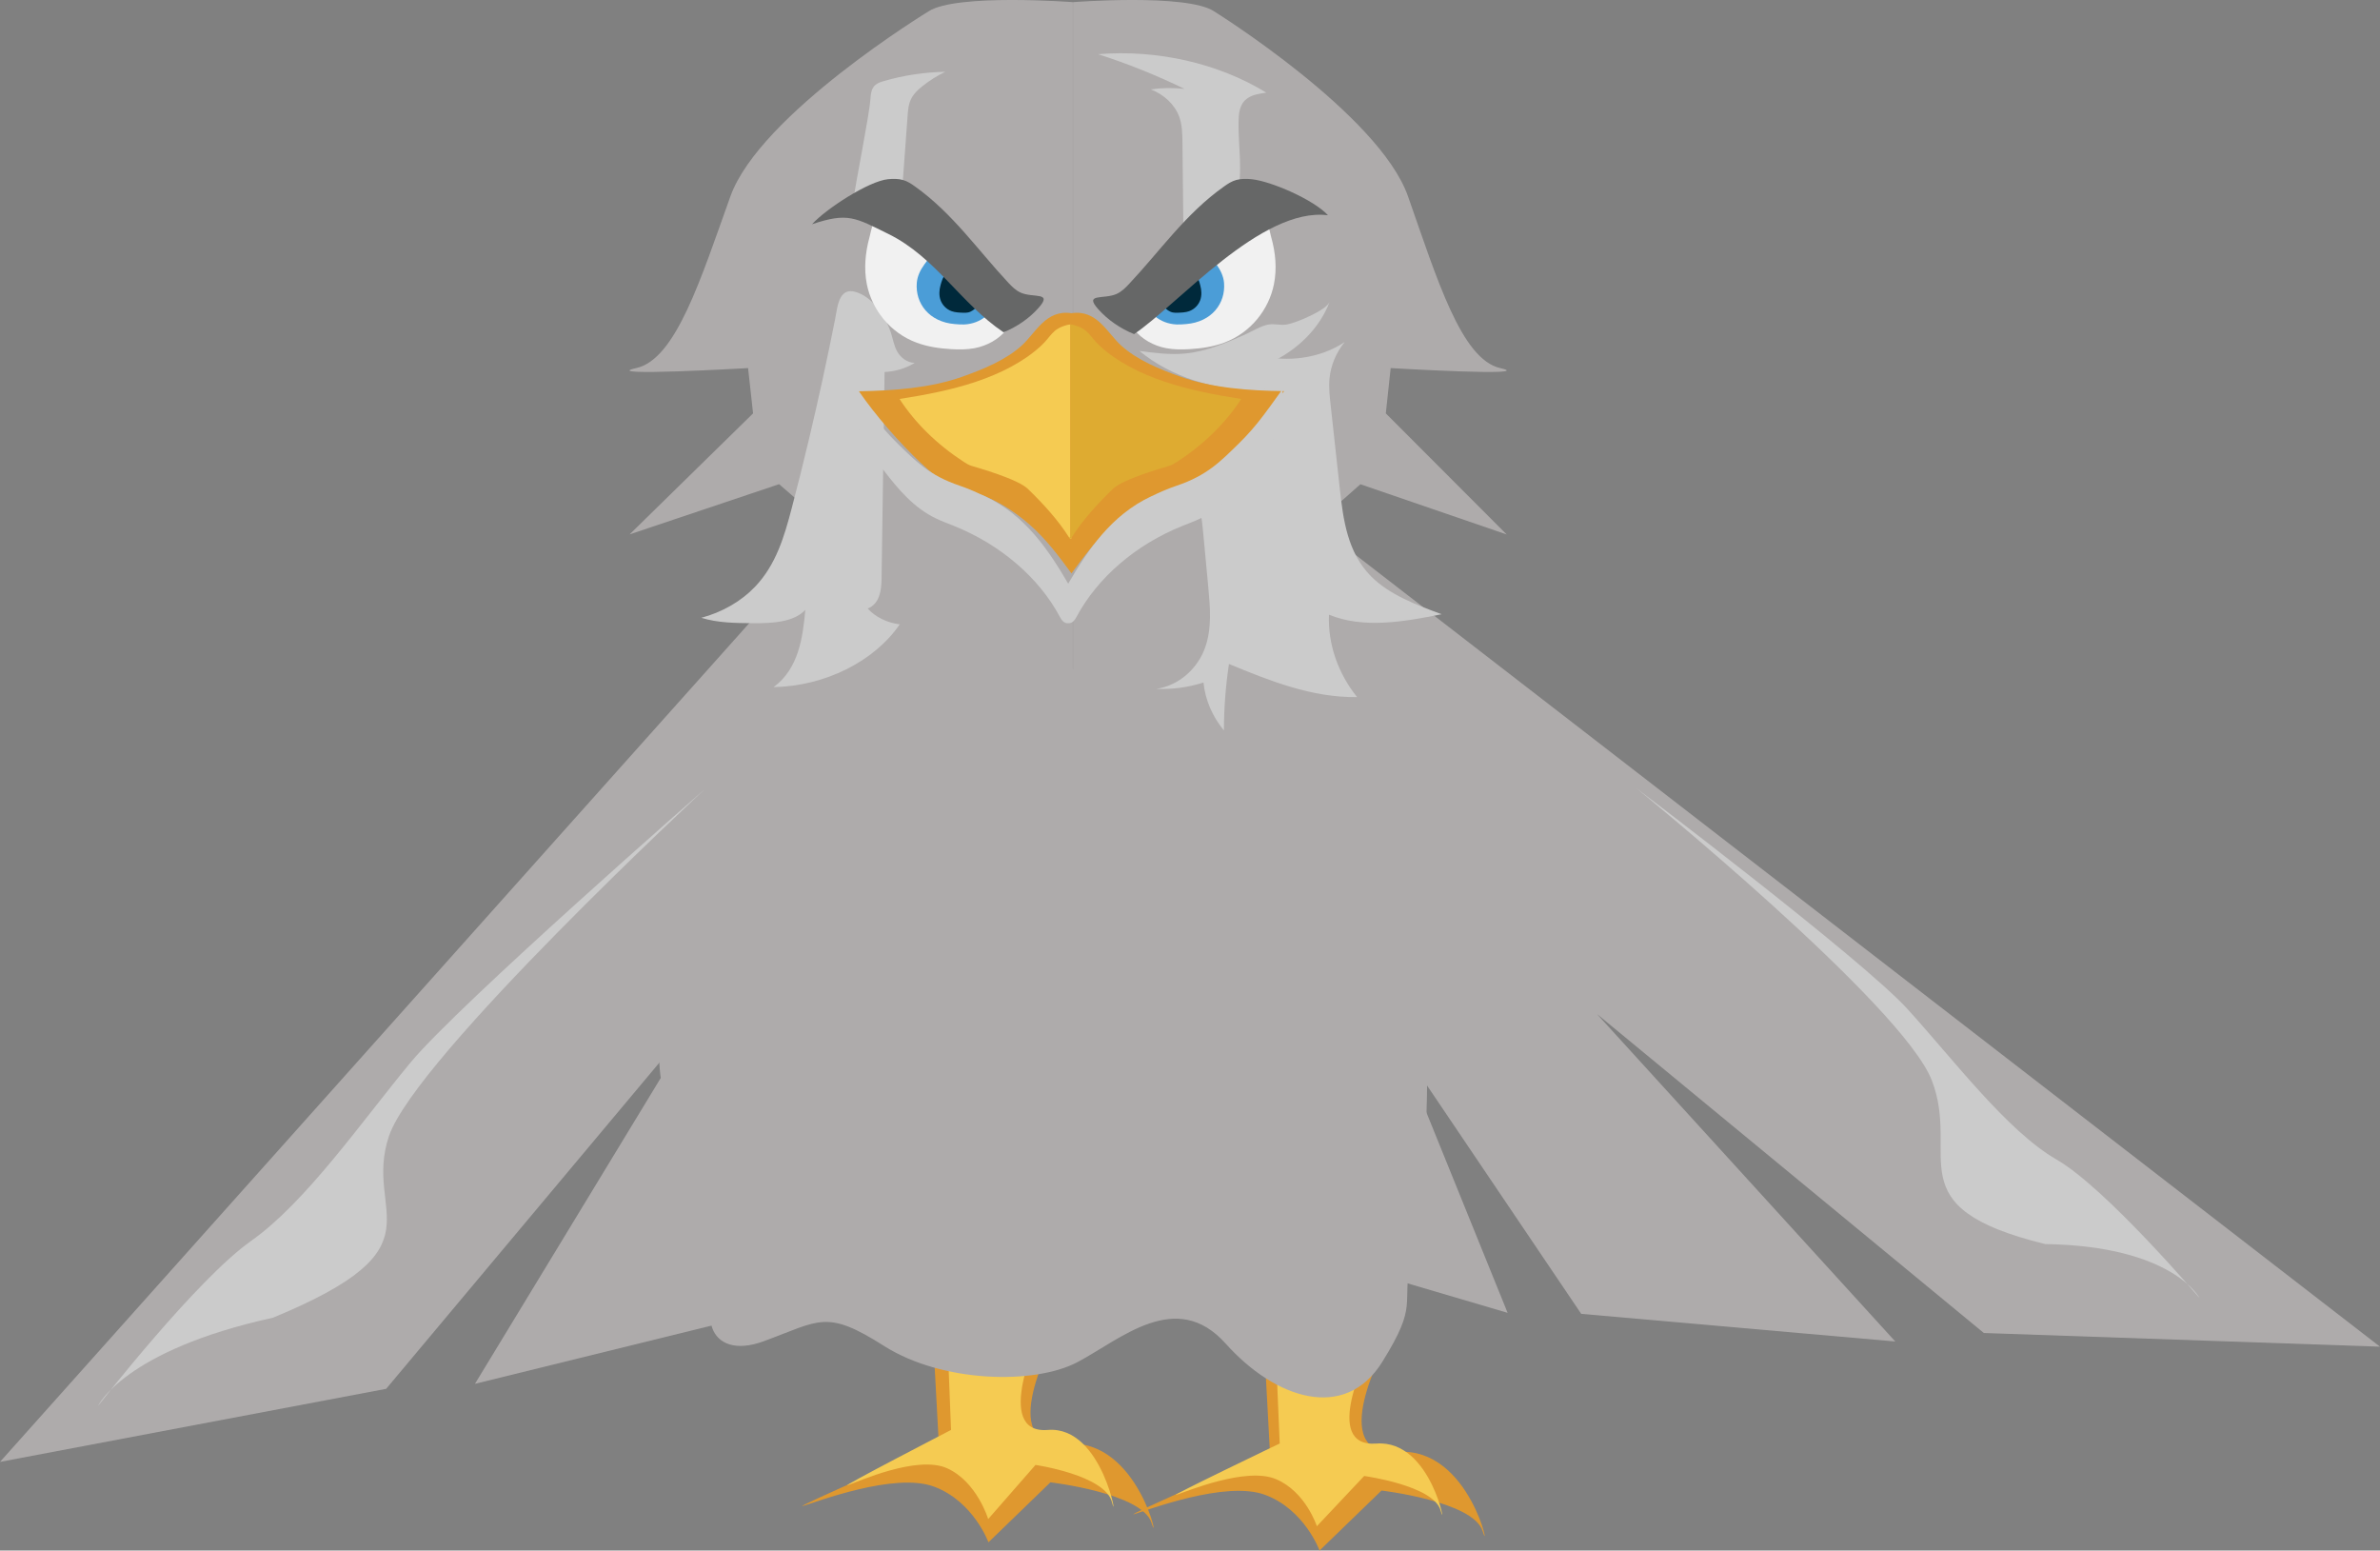 <?xml version="1.0" encoding="utf-8"?>
<!-- Generator: Adobe Illustrator 23.0.3, SVG Export Plug-In . SVG Version: 6.00 Build 0)  -->
<svg version="1.1" id="圖層_1" xmlns="http://www.w3.org/2000/svg" xmlns:xlink="http://www.w3.org/1999/xlink" x="0px" y="0px"
	 viewBox="0 0 353.08 230" style="enable-background:new 0 0 353.08 230;" xml:space="preserve">
<rect x="0" y="0" width="353.08" height="230" fill="#808080" stroke="none"/>
<style type="text/css">
	.st0{fill:#DF982F;}
	.st1{fill:#F5CB52;}
	.st2{fill:#AEABAB;}
	.st3{fill:#CBCBCB;}
	.st4{fill:#DEAB31;}
	.st5{fill:#F1F1F1;}
	.st6{fill:#4B9DD7;}
	.st7{fill:#00293B;}
	.st8{fill:#666767;}
</style>
<g>
	<g>
		<g>
			<path class="st0" d="M138.42,198.3l0.86,15.95c0,0-22.1,9.7-20.15,9.13c1.96-0.56,13.58-5.05,19.44-2.86
				c5.86,2.19,8.07,8.26,8.07,8.26l9.19-8.9c0,0,13.62,1.59,15,6.01c1.38,4.42-1.72-12.53-12.63-11.74s-1.67-15.95-1.67-15.95
				S144.58,202.09,138.42,198.3z"/>
		</g>
		<g>
			<path class="st0" d="M187.54,199.52l0.86,15.95c0,0-22.1,9.7-20.15,9.13c1.96-0.56,13.58-5.05,19.44-2.86
				c5.86,2.19,8.07,8.26,8.07,8.26l9.19-8.9c0,0,13.62,1.59,15,6.01c1.38,4.42-1.72-12.53-12.63-11.74
				c-10.91,0.79-1.67-15.95-1.67-15.95S193.7,203.3,187.54,199.52z"/>
		</g>
		<g>
			<path class="st1" d="M140.52,197.63l0.57,14.48c0,0-16.82,8.7-15.33,8.2c1.49-0.5,10.32-4.52,14.76-2.51
				c4.43,2.01,6.08,7.53,6.08,7.53l7.02-8.03c0,0,10.32,1.51,11.34,5.52c1.02,4.02-1.24-11.38-9.52-10.71
				c-8.28,0.67-1.18-14.48-1.18-14.48S145.17,201.09,140.52,197.63z"/>
		</g>
		<g>
			<path class="st1" d="M189.28,200.69l0.57,13.43c0,0-16.82,8.07-15.33,7.61c1.49-0.47,10.32-4.19,14.76-2.33
				c4.43,1.86,6.08,6.99,6.08,6.99l7.02-7.45c0,0,10.32,1.4,11.34,5.13c1.02,3.73-1.24-10.56-9.52-9.94
				c-8.28,0.62-1.18-13.43-1.18-13.43S193.94,203.91,189.28,200.69z"/>
		</g>
		<g>
			<path class="st2" d="M113.29,103.8c0,0-15.59,22-14.85,33.62c0.74,11.62-2.95,21.19,1.84,29.06c4.79,7.86,14.39,15.93,8.48,21.81
				c-5.9,5.88-3.87,13.74,4.52,10.67c8.39-3.08,9.27-4.77,17.87,0.69c8.6,5.46,22.29,5.8,28.72,2.39
				c6.44-3.42,14.63-10.94,21.97-2.73c7.34,8.2,17.67,11.62,23.21,2.73c5.54-8.89,2.73-8.23,4.32-15.56
				c1.59-7.34,2.79-21.91,2.19-32.64s-1.29-26.41-4.08-35.93s-12.52-18.43-12.52-18.43s-41.29,17.16-47.69,14.23
				C140.87,110.76,111.42,107.83,113.29,103.8z"/>
		</g>
		<g>
			<g>
				<polygon class="st2" points="194.36,77.1 353.08,199.76 294.31,197.73 236.91,150.41 281.17,198.99 234.58,194.89 
					207.42,154.67 223.66,194.74 189.28,184.61 179.14,152.24 179.6,178.45 158.1,163.3 159.66,98.51 				"/>
				<polygon class="st2" points="342.57,194.71 296.85,191.75 235.25,143.37 237.51,148.64 295.77,196.24 347.62,198.07 				"/>
				<polygon class="st2" points="277.3,197.3 235.3,193.7 207.88,154.02 207.06,150.9 237.64,190.73 273,192.4 				"/>
				<polygon class="st2" points="180.24,152.38 190.12,183.58 221.32,192.85 219.56,188.75 191.77,181.6 180.77,149.62 				"/>
				<polygon class="st2" points="178.66,176.61 159.09,163.14 159.31,139.77 160.77,139.61 162.13,161.79 178.44,172.14 				"/>
			</g>
			<path class="st3" d="M242.76,116.92c0,0,39.48,32.09,43.83,43.34s-5.64,18.79,16.83,24.28c18.92,0.28,22.89,8.01,22.89,8.01
				s-13.88-16.32-21.2-20.54c-7.32-4.21-15.31-14.84-22.15-22.36C276.11,142.15,242.76,116.92,242.76,116.92z"/>
		</g>
		<g>
			<g>
				<polygon class="st2" points="122.55,79.68 0,216.85 57.29,206.01 103.59,150.74 70.46,205.27 115.36,194.22 133.46,150.5 
					126.04,192.44 157.65,177.28 160.72,143.86 165.85,169.75 183.74,151.59 172.81,106.51 				"/>
				<polygon class="st2" points="9.25,210.3 53.53,200.5 103.71,143.56 102.61,149.09 55.54,204.77 5.01,214.38 				"/>
				<polygon class="st2" points="73.91,203.02 114.39,193.17 132.86,149.93 133,146.73 111.46,190.59 77.09,197.55 				"/>
				<polygon class="st2" points="159.66,144.16 156.61,176.38 127.94,190.22 128.79,185.91 154.57,174.68 158.56,141.52 				"/>
				<polygon class="st2" points="166.38,167.8 182.73,151.57 177.54,128.58 176.07,128.64 179.46,150.7 165.64,163.36 				"/>
			</g>
			<path class="st3" d="M104.56,117.06c0,0-42.91,39.8-46.85,51.45s8.54,16.33-17.21,26.95c-22.12,4.85-25.97,13.1-25.97,13.1
				s14.57-18.74,22.71-24.48c8.14-5.74,16.4-17.69,23.63-26.43C68.11,148.91,104.56,117.06,104.56,117.06z"/>
		</g>
		<g>
			<g>
				<path class="st2" d="M137.76,1.68c0,0-25.01,15.23-29.4,27.44s-8.07,24.18-13.98,25.48s16.6,0,16.6,0l0.74,6.72L93.4,79.27
					l22.18-7.45l8.61,7.45l-9.8,13.3c0,0,25.75-2.09,27.59-1.77c1.84,0.32,17.18,12.87,17.18,12.87V0.32
					C159.17,0.32,141.87-0.99,137.76,1.68z"/>
				<path class="st2" d="M180.11,1.68c0,0,24.47,15.23,28.77,27.44s7.9,24.18,13.68,25.48s-16.25,0-16.25,0l-0.72,6.72l17.93,17.96
					l-21.7-7.45l-8.42,7.45l9.59,13.3c0,0-25.19-2.09-27-1.77c-1.8,0.32-16.81,12.87-16.81,12.87V0.32
					C159.17,0.32,176.09-0.99,180.11,1.68z"/>
			</g>
			<path class="st3" d="M183.74,18.12c0.02-1.23,0.12-2.61,1.2-3.45c0.77-0.61,1.88-0.78,2.92-0.93c-7.13-4.36-16.18-6.42-24.95-5.7
				c4.43,1.42,8.72,3.15,12.82,5.15c-1.66-0.19-3.36-0.17-5.01,0.07c2,0.77,3.57,2.28,4.22,4.05c0.44,1.21,0.46,2.51,0.48,3.77
				c0.05,4.07,0.09,8.15,0.13,12.22c0-0.38,4.75-2.07,5.34-2.32c1.42-0.62,2.28-0.81,2.64-2.13
				C184.42,25.64,183.68,21.45,183.74,18.12z"/>
			<path class="st3" d="M178.53,79.38c0.24,2.56,0.48,5.12,0.72,7.68c0.28,3.02,0.56,6.11-0.47,9.01c-1.03,2.9-3.68,5.59-7.22,6.11
				c2.37,0.1,4.76-0.22,6.98-0.94c0.25,2.54,1.31,5.02,3.03,7.11c0.01-3.3,0.26-6.59,0.75-9.86c6.01,2.48,12.32,5.02,19.01,4.91
				c-2.87-3.57-4.35-7.91-4.17-12.22c5.11,2.11,11.18,1.04,16.71-0.07c-3.82-1.41-7.77-2.91-10.45-5.6
				c-3.5-3.52-4.15-8.4-4.65-12.97c-0.46-4.17-0.91-8.33-1.37-12.5c-0.14-1.3-0.29-2.61-0.16-3.92c0.19-1.91,0.96-3.79,2.24-5.38
				c-3.53,2.38-8.53,3.12-12.82,1.91c-2.32,2.99-5.09,5.74-8.22,8.16c-1.48,1.14-3.12,2.3-3.75,3.91c-0.36,0.93-1.3,2.88-0.91,3.83
				c0.39,0.95,1.95,1.72,2.57,2.66C177.96,73.67,178.27,76.64,178.53,79.38z"/>
			<path class="st3" d="M129.13,14.68c0.05-0.76,0.14-1.59,0.77-2.11c0.33-0.27,0.77-0.41,1.2-0.54c2.94-0.86,6.03-1.32,9.13-1.38
				c-1.21,0.59-2.34,1.3-3.37,2.12c-0.63,0.5-1.23,1.06-1.61,1.74c-0.47,0.85-0.55,1.82-0.61,2.76c-0.32,4.43-0.65,8.87-0.98,13.3
				c0.03-0.4-3.15-0.85-3.47-0.87c-1.15-0.1-2.57,0.32-3.6,0.13C126.87,27.35,128.95,17.25,129.13,14.68z"/>
			<path class="st3" d="M117.45,75.4c-1.08,4.12-2.31,8.38-5.46,11.66c-2.04,2.14-4.84,3.75-7.95,4.58c2.43,0.76,5.08,0.78,7.67,0.8
				c2.8,0.02,6.02-0.12,7.76-1.97c-0.37,4.13-1,8.72-4.7,11.45c7.57-0.13,14.93-3.79,18.71-9.31c-1.86-0.22-3.61-1.08-4.75-2.34
				c1.76-0.71,2.03-2.7,2.05-4.35c0.15-10.25,0.3-20.49,0.45-30.74c1.6-0.07,3.17-0.55,4.46-1.35c-1.13-0.03-2.08-0.8-2.57-1.66
				c-0.49-0.86-0.64-1.83-0.93-2.75c-0.63-2.02-2.19-4.67-4.41-5.78c-3.35-1.67-3.49,1.71-3.88,3.66
				c-1.18,5.97-2.48,11.93-3.89,17.86C119.2,68.59,118.35,71.99,117.45,75.4z"/>
			<path class="st3" d="M197.25,44.78c-1.46,3.88-4.78,7.23-9.06,9.13c2.68,0.73,5.66,0.66,8.29-0.2c-1.69,1.5-3.62,2.89-5.95,3.54
				c-1.2,0.34-2.46,0.47-3.73,0.52c-6.51,0.25-13.1-1.87-17.76-5.71c2.24,0.29,4.5,0.59,6.75,0.38c3.23-0.3,6.19-1.6,9.05-2.88
				c1.01-0.45,2.26-1.25,3.39-1.43c0.91-0.14,1.8,0.18,2.74-0.01C192.37,47.86,196.79,46,197.25,44.78z"/>
			<g>
				<path class="st0" d="M175.17,55.89c-3.21-1.14-6.43-2.47-8.82-4.61c-2.09-1.88-3.6-5.4-7.4-4.82c-3.81-0.58-5.31,2.94-7.4,4.82
					c-2.39,2.14-5.61,3.47-8.82,4.61c-4.72,1.68-10.19,2.06-15.31,2.15c2.47,3.58,5.92,7.54,9.19,10.64
					c1.42,1.35,2.97,2.68,4.92,3.43c0.85,0.32,1.75,0.53,2.63,0.8c3.31,1,6.21,2.81,8.64,4.96c2.43,2.14,4.31,4.67,6.16,7.19V46.52
					l0,0l0,0v38.52c1.85-2.52,3.74-5.04,6.16-7.19c2.43-2.14,5.33-3.96,8.64-4.96c0.88-0.26,1.78-0.47,2.63-0.8
					c1.95-0.75,3.5-2.08,4.92-3.43c3.27-3.1,6.72-7.05,9.19-10.64C185.36,57.95,179.88,57.57,175.17,55.89z"/>
			</g>
			<path class="st3" d="M190.21,57.8c-1.51,2.12-2.07,2.88-2.78,3.82c-1.11,1.47-2.33,2.89-3.69,4.21c-2.58,2.51-4.6,4.68-9.19,6.22
				c-1.32,0.44-2.58,1.01-3.82,1.6c-5.84,2.75-9.33,7.9-12.26,12.93c-2.93-5.03-6.42-10.18-12.26-12.93
				c-1.24-0.58-2.5-1.15-3.82-1.6c-4.59-1.54-6.61-3.71-9.19-6.22c-1.36-1.32-2.58-2.74-3.69-4.21c-0.7-0.93-1.26-1.69-2.78-3.82
				c-0.41,1.59,0.23,4.35,0.74,5.91c0.72,2.22,2.2,4.22,3.7,6.15c2.09,2.7,4.36,5.45,7.7,7.05c0.87,0.42,1.78,0.75,2.68,1.11
				c6.9,2.79,12.57,7.65,15.69,13.49c0.25,0.47,0.62,0.99,1.23,0.93c0.61,0.06,0.98-0.46,1.23-0.93
				c3.13-5.84,8.79-10.71,15.69-13.49c0.9-0.36,1.82-0.69,2.68-1.11c3.34-1.6,5.62-4.36,7.7-7.05c1.5-1.94,2.98-3.93,3.7-6.15
				C189.98,62.15,190.61,59.39,190.21,57.8z"/>
			<g>
				<g>
					<path class="st1" d="M154.36,51.37c-2.54,2.32-5.93,4.03-9.55,5.25c-3.62,1.22-7.49,1.96-11.36,2.56
						c2.31,3.56,5.56,6.75,9.51,9.32c0.37,0.24,0.76,0.49,1.22,0.62c0.78,0.24,6.79,1.92,8.31,3.4c2.32,2.25,4.48,4.62,6.11,7.2
						c0.06,0.09,0.15,0.2,0.29,0.18c0.13-0.02-0.01-0.34-0.09-0.26c0,0,0-31.51,0-31.51c0-0.01-0.53,0.07-0.47,0.07
						C155.99,48.83,156.03,49.86,154.36,51.37z"/>
				</g>
				<g>
					<path class="st4" d="M163.23,51.37c2.54,2.32,5.93,4.03,9.55,5.25c3.62,1.22,7.49,1.96,11.36,2.56
						c-2.31,3.56-5.56,6.75-9.51,9.32c-0.37,0.24-0.76,0.49-1.22,0.62c-0.78,0.24-6.79,1.92-8.31,3.4c-2.32,2.25-4.48,4.62-6.11,7.2
						c-0.06,0.09-0.15,0.2-0.29,0.18c-0.13-0.02,0.01-0.34,0.09-0.26c0,0,0-31.51,0-31.51c0-0.01,0.53,0.07,0.47,0.07
						C161.6,48.83,161.57,49.86,163.23,51.37z"/>
				</g>
			</g>
			<g>
				<g>
					<g>
						<path class="st5" d="M128.6,42.17c0.73,3.66,3.37,7.18,7.41,8.67c1.6,0.59,3.35,0.85,5.1,0.95c1.15,0.07,2.33,0.07,3.46-0.14
							c1.92-0.36,3.65-1.37,4.74-2.74c0.11-0.14,0.22-0.3,0.25-0.47c0.02-0.2-0.07-0.39-0.16-0.58c-0.89-1.76-1.78-3.53-2.96-5.17
							c-2.57-3.57-6.53-6.43-11.12-8.03c-1.19-0.41-2.51-0.81-3.21-1.72c-0.52-0.68-0.83-1.97-1.85-1.12
							c-0.76,0.63-1.02,2.47-1.26,3.33C128.37,37.45,128.14,39.84,128.6,42.17z"/>
					</g>
					<g>
						<path class="st6" d="M136.01,41.95c-0.25,3.05,1.83,5.81,5.62,6.12c0.47,0.04,0.95,0.08,1.42,0.06
							c1.21-0.05,2.39-0.5,3.23-1.24c0.07-0.06,0.14-0.12,0.17-0.2c0.02-0.07,0.01-0.15,0-0.23c-0.33-1.71-1.02-3.38-2.17-4.81
							c-1.14-1.43-2.75-2.63-4.65-3.28c-0.4-0.13-1.09-0.39-1.51-0.2c-0.4,0.17-0.76,0.75-0.99,1.06
							C136.52,40.06,136.09,40.99,136.01,41.95z"/>
					</g>
					<g>
						<path class="st7" d="M139.53,42.31c-0.2,0.72-0.25,1.49,0,2.2c0.25,0.71,0.84,1.36,1.65,1.65c0.53,0.19,1.13,0.21,1.7,0.23
							c0.24,0.01,0.49,0.01,0.73-0.04c0.53-0.11,0.94-0.47,1.31-0.81c0.05-0.05,0.11-0.1,0.12-0.17c0.01-0.05-0.01-0.1-0.04-0.15
							c-0.44-0.94-1.04-1.84-1.81-2.62c-0.38-0.4-0.82-0.76-1.29-1.08c-0.34-0.23-1.01-0.77-1.47-0.76
							C139.9,40.76,139.64,41.95,139.53,42.31z"/>
					</g>
					<g>
						<path class="st8" d="M148.88,49.29c-6.38-4.27-10.05-11.13-17.09-14.59c-4.94-2.43-6-3.22-11.32-1.44
							c2.04-2.26,8.4-6.4,11.28-6.68c0.74-0.07,1.51-0.08,2.21,0.12c0.67,0.19,1.23,0.56,1.77,0.95c5.6,3.98,9.34,9.46,13.88,14.31
							c0.52,0.55,1.07,1.11,1.8,1.44c1.86,0.85,4.84-0.17,2.66,2.27C152.72,47.2,150.93,48.45,148.88,49.29z"/>
					</g>
				</g>
				<g>
					<g>
						<path class="st5" d="M188.99,42.17c-0.73,3.66-3.37,7.18-7.41,8.67c-1.6,0.59-3.35,0.85-5.1,0.95
							c-1.15,0.07-2.33,0.07-3.46-0.14c-1.92-0.36-3.65-1.37-4.74-2.74c-0.11-0.14-0.22-0.3-0.25-0.47
							c-0.02-0.2,0.07-0.39,0.16-0.58c0.89-1.76,1.78-3.53,2.96-5.17c2.57-3.57,6.53-6.43,11.11-8.03c1.19-0.41,2.51-0.81,3.21-1.72
							c0.52-0.68,0.83-1.97,1.85-1.12c0.76,0.63,1.02,2.47,1.26,3.33C189.23,37.45,189.46,39.84,188.99,42.17z"/>
					</g>
					<g>
						<path class="st6" d="M181.59,41.95c0.25,3.05-1.83,5.81-5.62,6.12c-0.47,0.04-0.95,0.08-1.42,0.06
							c-1.21-0.05-2.39-0.5-3.23-1.24c-0.07-0.06-0.14-0.12-0.17-0.2c-0.02-0.07-0.01-0.15,0-0.23c0.33-1.71,1.02-3.38,2.17-4.81
							c1.14-1.43,2.75-2.63,4.65-3.28c0.4-0.13,1.09-0.39,1.51-0.2c0.4,0.17,0.76,0.75,0.99,1.06
							C181.07,40.06,181.51,40.99,181.59,41.95z"/>
					</g>
					<g>
						<path class="st7" d="M178.06,42.31c0.2,0.72,0.25,1.49,0,2.2c-0.25,0.71-0.84,1.36-1.65,1.65c-0.53,0.19-1.13,0.21-1.7,0.23
							c-0.24,0.01-0.49,0.01-0.73-0.04c-0.53-0.11-0.94-0.47-1.31-0.81c-0.05-0.05-0.11-0.1-0.12-0.17
							c-0.01-0.05,0.01-0.1,0.04-0.15c0.44-0.94,1.04-1.84,1.81-2.62c0.38-0.4,0.82-0.76,1.29-1.08c0.34-0.23,1.01-0.77,1.47-0.76
							C177.7,40.76,177.96,41.95,178.06,42.31z"/>
					</g>
					<g>
						<path class="st8" d="M168.24,49.56c6.48-4.33,18.88-18.89,28.77-17.63c-2.08-2.28-8.44-5.07-11.37-5.35
							c-0.75-0.07-1.53-0.08-2.25,0.12c-0.68,0.19-1.25,0.57-1.8,0.96c-5.7,4.03-9.49,9.58-14.11,14.48
							c-0.53,0.56-1.08,1.12-1.83,1.46c-1.89,0.86-4.92-0.17-2.7,2.29C164.34,47.44,166.16,48.71,168.24,49.56z"/>
					</g>
				</g>
			</g>
		</g>
	</g>
</g>
</svg>
